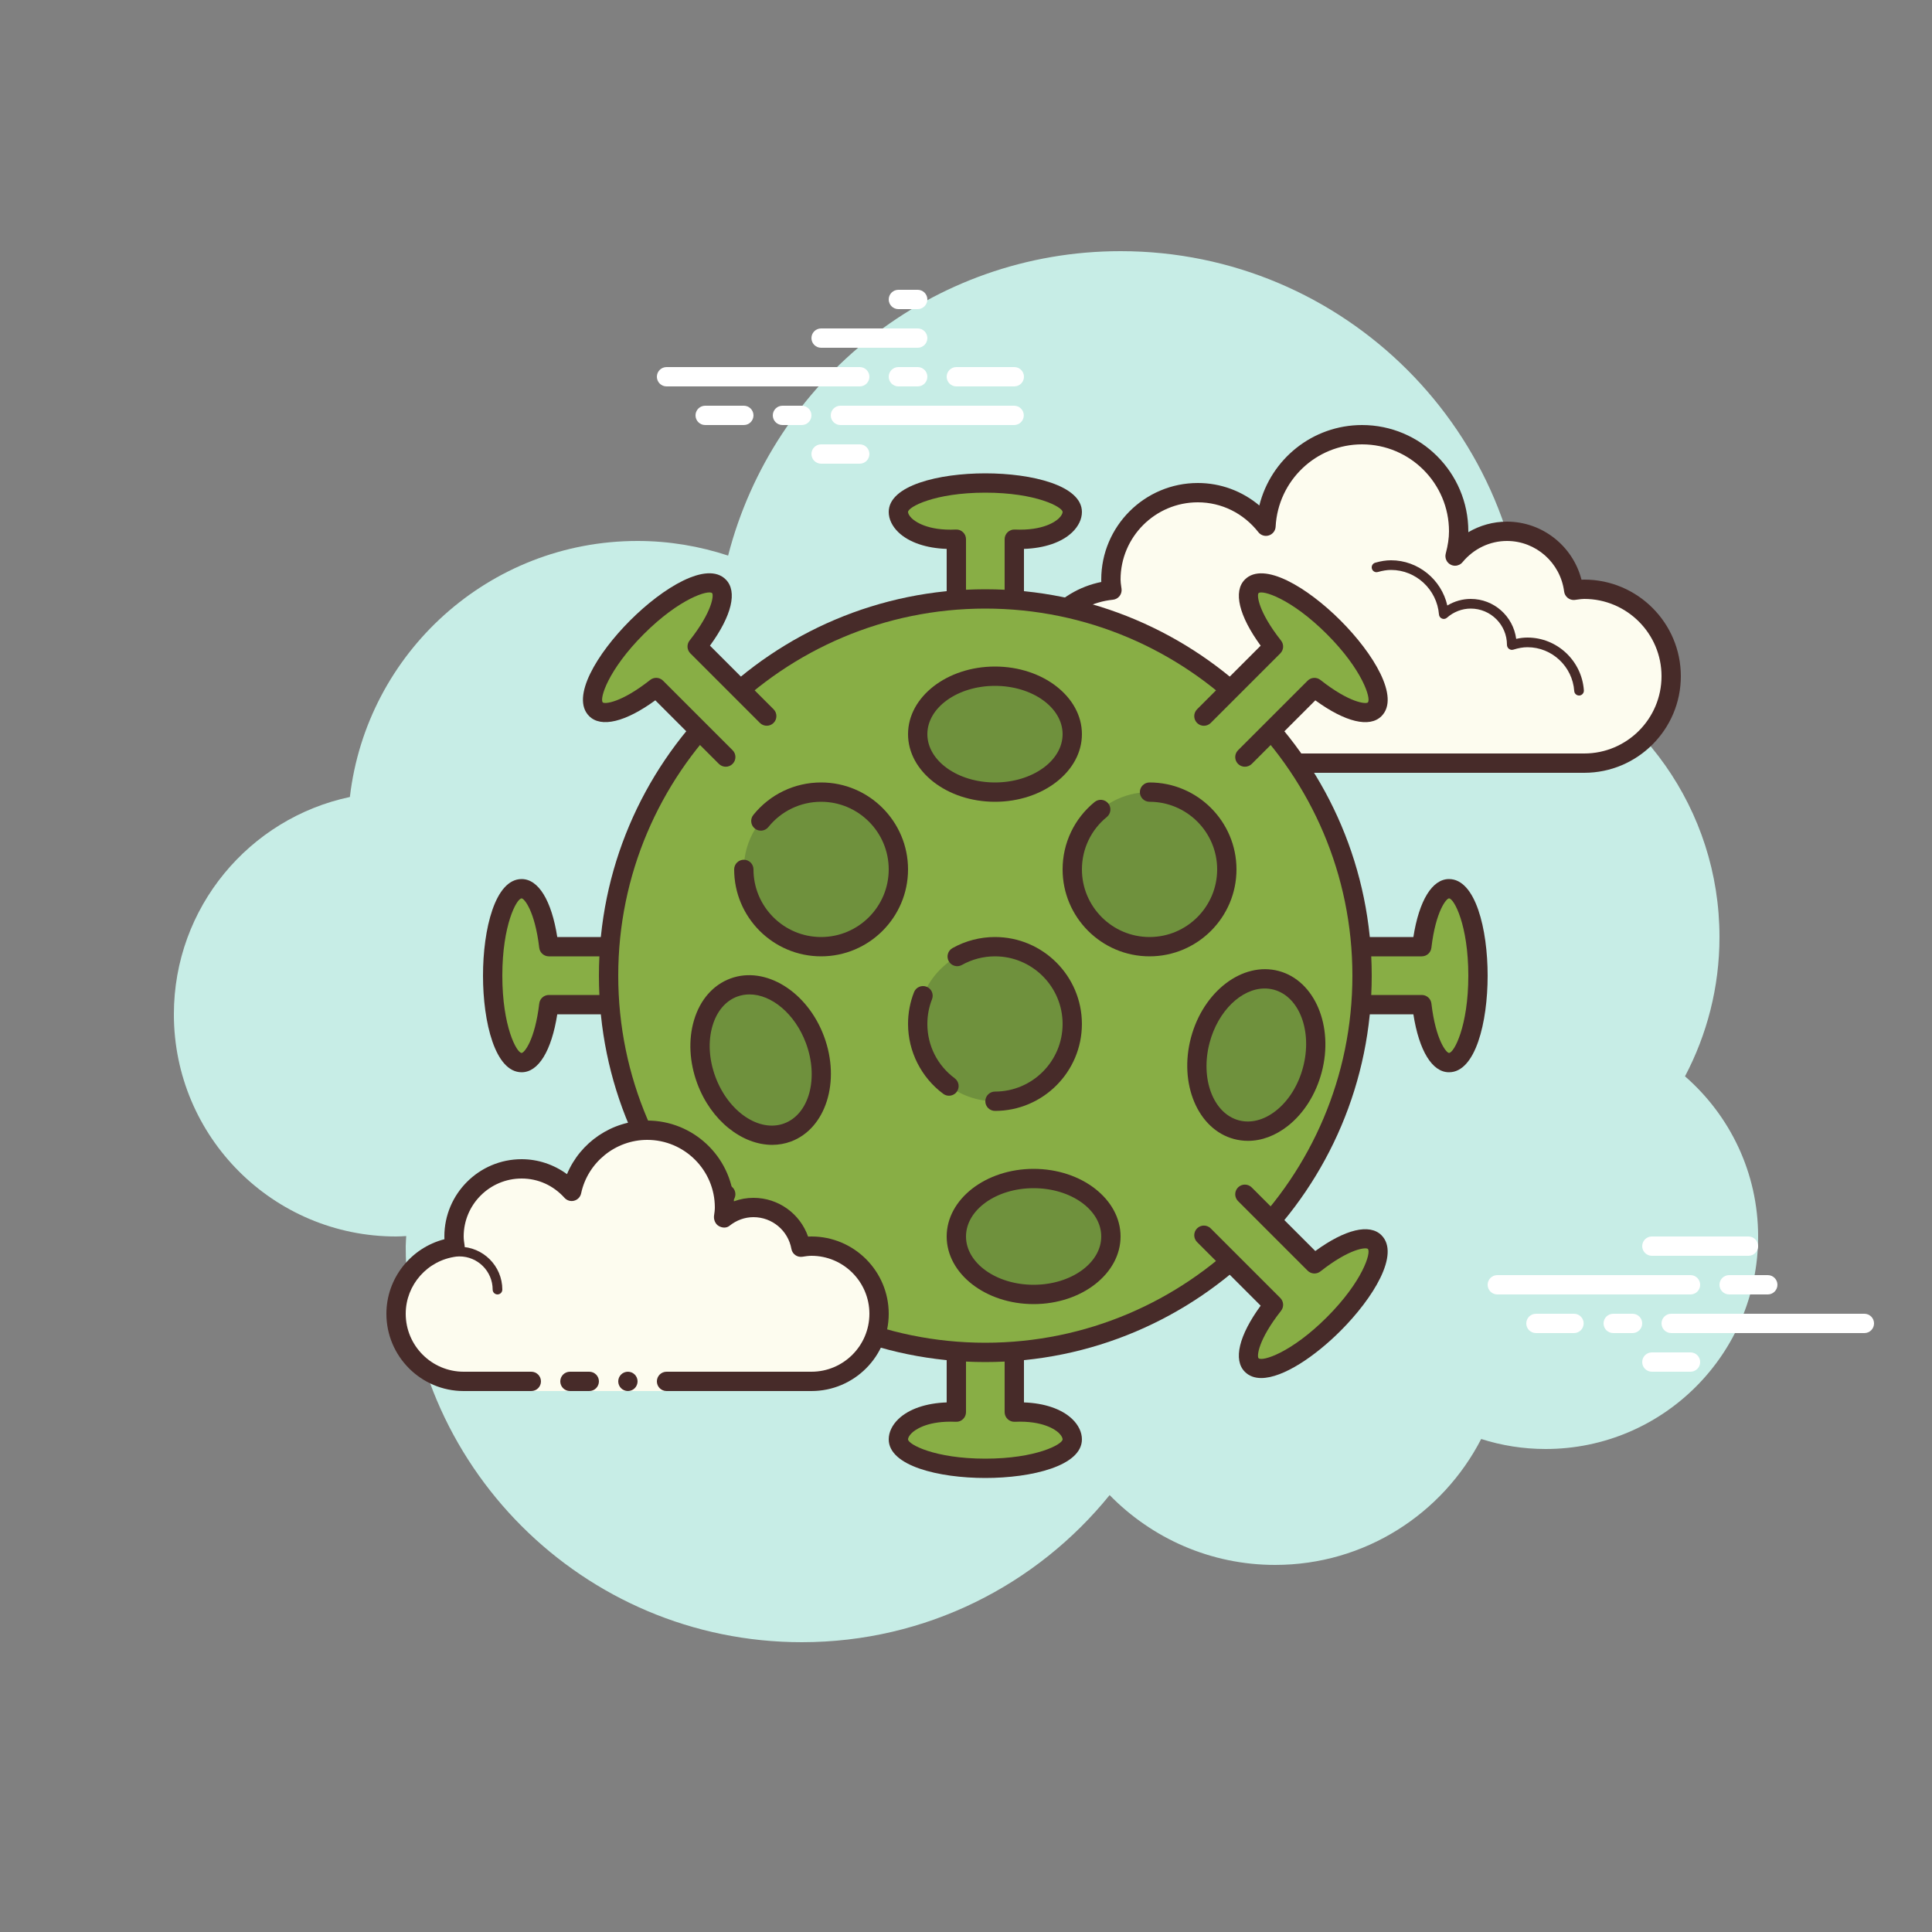 <svg xmlns="http://www.w3.org/2000/svg" viewBox="0 0 100 100"><rect x="0" y="0" width="100" height="100" fill="#808080" stroke="none"/><path fill="#c7ede6" d="M87.215,55.71C88.35,53.555,89,51.105,89,48.5c0-6.621-4.159-12.257-10.001-14.478 C78.999,34.015,79,34.008,79,34c0-11.598-9.402-21-21-21c-9.784,0-17.981,6.701-20.313,15.757C36.211,28.272,34.638,28,33,28 c-7.692,0-14.023,5.793-14.89,13.252C12.906,42.353,9,46.969,9,52.5C9,58.851,14.149,64,20.5,64c0.177,0,0.352-0.012,0.526-0.022 C21.022,64.153,21,64.324,21,64.5C21,75.822,30.178,85,41.5,85c6.437,0,12.175-2.972,15.934-7.614C59.612,79.611,62.64,81,66,81 c4.65,0,8.674-2.65,10.666-6.518C77.718,74.817,78.837,75,80,75c6.075,0,11-4.925,11-11C91,60.689,89.53,57.727,87.215,55.71z"></path><path fill="#fdfcef" d="M66.5,39.5V40h-3v-0.5c0,0-4.242,0-5.5,0c-2.485,0-4.5-2.015-4.5-4.5 c0-2.333,1.782-4.229,4.055-4.455C57.533,30.364,57.5,30.187,57.5,30c0-2.485,2.015-4.5,4.5-4.5c1.438,0,2.703,0.686,3.527,1.736 C65.667,24.6,67.829,22.5,70.5,22.5c2.761,0,5,2.239,5,5c0,0.446-0.077,0.87-0.187,1.282c0.642-0.777,1.6-1.282,2.687-1.282 c1.781,0,3.234,1.335,3.455,3.055C81.636,30.533,81.813,30.5,82,30.5c2.485,0,4.5,2.015,4.5,4.5s-2.015,4.5-4.5,4.5s-9.5,0-9.5,0 H66.5z"></path><path fill="#472b29" d="M70.5,22c3.033,0,5.5,2.467,5.5,5.5c0,0.016,0,0.031,0,0.047C76.602,27.192,77.29,27,78,27 c1.831,0,3.411,1.261,3.858,3.005C81.905,30.002,81.952,30,82,30c2.757,0,5,2.243,5,5s-2.243,5-5,5H66.5 c-0.276,0-0.5-0.224-0.5-0.5s0.224-0.5,0.5-0.5H82c2.206,0,4-1.794,4-4s-1.794-4-4-4c-0.117,0-0.23,0.017-0.343,0.032 l-0.141,0.019c-0.021,0.003-0.041,0.004-0.062,0.004c-0.246,0-0.462-0.185-0.495-0.437C80.768,29.125,79.496,28,78,28 c-0.885,0-1.723,0.401-2.301,1.1c-0.098,0.118-0.241,0.182-0.386,0.182c-0.078,0-0.156-0.018-0.228-0.056 c-0.209-0.107-0.314-0.346-0.254-0.573C74.946,28.218,75,27.852,75,27.5c0-2.481-2.019-4.5-4.5-4.5 c-2.381,0-4.347,1.872-4.474,4.263c-0.011,0.208-0.15,0.387-0.349,0.45c-0.05,0.016-0.101,0.024-0.152,0.024 c-0.15,0-0.296-0.069-0.392-0.192C64.362,26.563,63.221,26,62,26c-2.206,0-4,1.794-4,4c0,0.117,0.017,0.23,0.032,0.343 l0.019,0.141c0.016,0.134-0.022,0.268-0.106,0.373c-0.084,0.105-0.207,0.172-0.34,0.185C55.549,31.247,54,32.949,54,35 c0,2.206,1.794,4,4,4h5.5c0.276,0,0.5,0.224,0.5,0.5S63.776,40,63.5,40H58c-2.757,0-5-2.243-5-5c0-2.397,1.689-4.413,4.003-4.877 C57.001,30.082,57,30.041,57,30c0-2.757,2.243-5,5-5c1.176,0,2.293,0.416,3.183,1.164C65.781,23.76,67.945,22,70.5,22L70.5,22z"></path><path fill="#472b29" d="M72,29c1.403,0,2.609,0.999,2.913,2.341C75.28,31.119,75.699,31,76.125,31 c1.202,0,2.198,0.897,2.353,2.068C78.681,33.022,78.874,33,79.063,33c1.529,0,2.811,1.2,2.918,2.732 C81.99,35.87,81.886,35.99,81.749,36c-0.006,0-0.012,0-0.018,0c-0.13,0-0.24-0.101-0.249-0.232 c-0.089-1.271-1.151-2.268-2.419-2.268c-0.229,0-0.47,0.042-0.738,0.127c-0.022,0.007-0.045,0.01-0.067,0.01 c-0.055,0-0.11-0.02-0.156-0.054C78.038,33.537,78,33.455,78,33.375c0-1.034-0.841-1.875-1.875-1.875 c-0.447,0-0.885,0.168-1.231,0.473c-0.047,0.041-0.106,0.063-0.165,0.063c-0.032,0-0.063-0.006-0.093-0.019 c-0.088-0.035-0.148-0.117-0.155-0.212C74.377,30.512,73.288,29.5,72,29.5c-0.208,0-0.425,0.034-0.682,0.107 c-0.023,0.007-0.047,0.01-0.07,0.01c-0.109,0-0.207-0.073-0.239-0.182c-0.038-0.133,0.039-0.271,0.172-0.309 C71.483,29.04,71.744,29,72,29L72,29z"></path><path fill="#fff" d="M44.5,20h-10c-0.276,0-0.5-0.224-0.5-0.5s0.224-0.5,0.5-0.5h10c0.276,0,0.5,0.224,0.5,0.5 S44.777,20,44.5,20z"></path><path fill="#fff" d="M47.5,20h-1c-0.276,0-0.5-0.224-0.5-0.5s0.224-0.5,0.5-0.5h1c0.276,0,0.5,0.224,0.5,0.5 S47.777,20,47.5,20z"></path><path fill="#fff" d="M52.491,22H43.5c-0.276,0-0.5-0.224-0.5-0.5s0.224-0.5,0.5-0.5h8.991c0.276,0,0.5,0.224,0.5,0.5 S52.767,22,52.491,22z"></path><path fill="#fff" d="M41.5,22h-1c-0.276,0-0.5-0.224-0.5-0.5s0.224-0.5,0.5-0.5h1c0.276,0,0.5,0.224,0.5,0.5 S41.777,22,41.5,22z"></path><path fill="#fff" d="M38.5,22h-2c-0.276,0-0.5-0.224-0.5-0.5s0.224-0.5,0.5-0.5h2c0.276,0,0.5,0.224,0.5,0.5 S38.777,22,38.5,22z"></path><path fill="#fff" d="M44.5,24h-2c-0.276,0-0.5-0.224-0.5-0.5s0.224-0.5,0.5-0.5h2c0.276,0,0.5,0.224,0.5,0.5 S44.776,24,44.5,24z"></path><path fill="#fff" d="M47.5,15c-0.177,0-0.823,0-1,0c-0.276,0-0.5,0.224-0.5,0.5c0,0.276,0.224,0.5,0.5,0.5 c0.177,0,0.823,0,1,0c0.276,0,0.5-0.224,0.5-0.5C48,15.224,47.776,15,47.5,15z"></path><path fill="#fff" d="M47.5,17c-0.177,0-4.823,0-5,0c-0.276,0-0.5,0.224-0.5,0.5c0,0.276,0.224,0.5,0.5,0.5 c0.177,0,4.823,0,5,0c0.276,0,0.5-0.224,0.5-0.5C48,17.224,47.776,17,47.5,17z"></path><path fill="#fff" d="M52.5,19c-0.177,0-2.823,0-3,0c-0.276,0-0.5,0.224-0.5,0.5c0,0.276,0.224,0.5,0.5,0.5 c0.177,0,2.823,0,3,0c0.276,0,0.5-0.224,0.5-0.5C53,19.224,52.776,19,52.5,19z"></path><path fill="#fff" d="M87.5,67h-10c-0.276,0-0.5-0.224-0.5-0.5s0.224-0.5,0.5-0.5h10c0.276,0,0.5,0.224,0.5,0.5 S87.776,67,87.5,67z"></path><path fill="#fff" d="M91.5,67h-2c-0.276,0-0.5-0.224-0.5-0.5s0.224-0.5,0.5-0.5h2c0.276,0,0.5,0.224,0.5,0.5 S91.776,67,91.5,67z"></path><path fill="#fff" d="M96.5,69h-10c-0.276,0-0.5-0.224-0.5-0.5s0.224-0.5,0.5-0.5h10c0.276,0,0.5,0.224,0.5,0.5 S96.777,69,96.5,69z"></path><path fill="#fff" d="M84.5,69h-1c-0.276,0-0.5-0.224-0.5-0.5s0.224-0.5,0.5-0.5h1c0.276,0,0.5,0.224,0.5,0.5 S84.776,69,84.5,69z"></path><path fill="#fff" d="M81.47,69H79.5c-0.276,0-0.5-0.224-0.5-0.5s0.224-0.5,0.5-0.5h1.97c0.276,0,0.5,0.224,0.5,0.5 S81.746,69,81.47,69z"></path><path fill="#fff" d="M90.5,65h-5c-0.276,0-0.5-0.224-0.5-0.5s0.224-0.5,0.5-0.5h5c0.276,0,0.5,0.224,0.5,0.5 S90.777,65,90.5,65z"></path><path fill="#fff" d="M87.5,71h-2c-0.276,0-0.5-0.224-0.5-0.5s0.224-0.5,0.5-0.5h2c0.276,0,0.5,0.224,0.5,0.5 S87.776,71,87.5,71z"></path><path fill="#88ae45" d="M55.5,26.5c0-0.829-2.015-1.5-4.5-1.5s-4.5,0.671-4.5,1.5c0,0.652,1,1.5,3,1.408V33h3v-5.092 C54.5,28,55.5,27.152,55.5,26.5z"></path><path fill="#472b29" d="M52.5,33.5h-3c-0.276,0-0.5-0.224-0.5-0.5v-4.589c-1.06-0.036-1.952-0.339-2.495-0.857 C46.18,27.243,46,26.868,46,26.5c0-1.374,2.592-2,5-2s5,0.626,5,2c0,0.368-0.18,0.743-0.505,1.054 c-0.543,0.519-1.435,0.821-2.495,0.857V33C53,33.276,52.776,33.5,52.5,33.5z M50,32.5h2v-4.592c0-0.137,0.056-0.267,0.155-0.361 c0.099-0.095,0.235-0.146,0.368-0.138c1.486,0.067,2.121-0.425,2.281-0.578C54.948,26.693,55,26.569,55,26.5c0-0.257-1.375-1-4-1 s-4,0.743-4,1c0,0.069,0.052,0.193,0.196,0.331c0.16,0.153,0.809,0.65,2.281,0.578c0.135-0.009,0.269,0.043,0.368,0.138 C49.944,27.641,50,27.771,50,27.908V32.5z"></path><path fill="#88ae45" d="M52.5,73.092V68h-3v5.092c-2-0.092-3,0.756-3,1.408c0,0.828,2.015,1.5,4.5,1.5s4.5-0.672,4.5-1.5 C55.5,73.848,54.5,73,52.5,73.092z"></path><path fill="#472b29" d="M51,76.5c-2.408,0-5-0.626-5-2c0-0.368,0.18-0.743,0.505-1.054 c0.543-0.519,1.435-0.821,2.495-0.857V68c0-0.276,0.224-0.5,0.5-0.5h3c0.276,0,0.5,0.224,0.5,0.5v4.589 c1.06,0.036,1.952,0.339,2.495,0.857C55.82,73.757,56,74.132,56,74.5C56,75.874,53.408,76.5,51,76.5z M49.203,73.585 c-1.289,0-1.857,0.441-2.006,0.584C47.052,74.307,47,74.431,47,74.5c0,0.257,1.375,1,4,1s4-0.743,4-1 c0-0.069-0.052-0.193-0.196-0.331c-0.16-0.153-0.804-0.644-2.281-0.578c-0.135,0.007-0.27-0.043-0.368-0.138 C52.056,73.359,52,73.229,52,73.092V68.5h-2v4.592c0,0.137-0.056,0.267-0.155,0.361c-0.099,0.095-0.231,0.146-0.368,0.138 C49.382,73.587,49.291,73.585,49.203,73.585z"></path><path fill="#88ae45" d="M75,46c-0.652,0-1.202,1.256-1.408,3H68.5v3h5.092c0.207,1.744,0.756,3,1.408,3 c0.828,0,1.5-2.015,1.5-4.5S75.828,46,75,46z"></path><path fill="#472b29" d="M75,55.5c-0.872,0-1.548-1.112-1.844-3H68.5c-0.276,0-0.5-0.224-0.5-0.5v-3 c0-0.276,0.224-0.5,0.5-0.5h4.656c0.296-1.888,0.973-3,1.844-3c1.374,0,2,2.592,2,5S76.374,55.5,75,55.5z M69,51.5h4.592 c0.253,0,0.467,0.189,0.497,0.441C74.315,53.86,74.871,54.5,75,54.5c0.257,0,1-1.375,1-4s-0.743-4-1-4 c-0.129,0-0.685,0.64-0.912,2.559c-0.03,0.252-0.243,0.441-0.497,0.441H69V51.5z"></path><path fill="#88ae45" d="M33.5,49h-5.092c-0.207-1.744-0.756-3-1.408-3c-0.828,0-1.5,2.015-1.5,4.5S26.172,55,27,55 c0.652,0,1.202-1.256,1.408-3H33.5V49z"></path><path fill="#472b29" d="M27,55.5c-1.374,0-2-2.592-2-5s0.626-5,2-5c0.872,0,1.548,1.112,1.844,3H33.5 c0.276,0,0.5,0.224,0.5,0.5v3c0,0.276-0.224,0.5-0.5,0.5h-4.656C28.548,54.388,27.872,55.5,27,55.5z M27,46.5 c-0.257,0-1,1.375-1,4s0.743,4,1,4c0.129,0,0.685-0.64,0.912-2.559c0.03-0.252,0.243-0.441,0.497-0.441H33v-2h-4.592 c-0.253,0-0.467-0.189-0.497-0.441C27.685,47.14,27.129,46.5,27,46.5z"></path><circle cx="51" cy="50.5" r="19.5" fill="#88ae45"></circle><path fill="#472b29" d="M51,70.5c-11.028,0-20-8.972-20-20s8.972-20,20-20s20,8.972,20,20S62.028,70.5,51,70.5z M51,31.5 c-10.477,0-19,8.523-19,19s8.523,19,19,19s19-8.523,19-19S61.477,31.5,51,31.5z"></path><g><path fill="#88ae45" d="M69.031,32.469c-1.757-1.757-3.657-2.707-4.243-2.121c-0.461,0.461,0.039,1.738,1.126,3.117 l-3.6,3.601l2.121,2.121l3.6-3.6c1.379,1.087,2.656,1.586,3.117,1.125C71.738,36.125,70.789,34.226,69.031,32.469z"></path></g><g><path fill="#472b29" d="M64.435,39.686c-0.128,0-0.256-0.049-0.354-0.146c-0.195-0.195-0.195-0.512,0-0.707l3.601-3.6 c0.179-0.18,0.463-0.196,0.663-0.039c1.519,1.197,2.362,1.255,2.454,1.165c0.182-0.182-0.265-1.68-2.121-3.536 c-1.857-1.857-3.354-2.303-3.536-2.121c-0.091,0.091-0.031,0.937,1.165,2.454c0.157,0.199,0.14,0.484-0.039,0.663l-3.601,3.601 c-0.195,0.195-0.512,0.195-0.707,0s-0.195-0.512,0-0.707l3.292-3.292c-1.125-1.544-1.433-2.809-0.817-3.425 c0.971-0.971,3.247,0.418,4.95,2.121s3.093,3.978,2.121,4.95c-0.615,0.616-1.88,0.309-3.425-0.817l-3.292,3.292 C64.691,39.637,64.563,39.686,64.435,39.686z"></path></g><g><path fill="#88ae45" d="M39.686,63.935l-2.121-2.121l-3.601,3.6c-1.379-1.087-2.656-1.587-3.117-1.125 c-0.586,0.586,0.364,2.485,2.121,4.243c1.757,1.757,3.657,2.707,4.243,2.121c0.461-0.461-0.039-1.738-1.126-3.117L39.686,63.935z"></path></g><g><path fill="#472b29" d="M36.718,71.327c-1.134,0-2.789-1.128-4.103-2.442c-1.703-1.703-3.093-3.978-2.121-4.95 c0.615-0.617,1.881-0.309,3.425,0.817l3.292-3.292c0.195-0.195,0.512-0.195,0.707,0s0.195,0.512,0,0.707l-3.601,3.601 c-0.18,0.179-0.465,0.196-0.663,0.039c-1.519-1.197-2.361-1.254-2.454-1.165c-0.182,0.182,0.265,1.68,2.121,3.536 c1.857,1.857,3.352,2.302,3.536,2.121c0.091-0.091,0.032-0.936-1.165-2.454c-0.157-0.199-0.14-0.484,0.039-0.663l3.601-3.601 c0.195-0.195,0.512-0.195,0.707,0s0.195,0.512,0,0.707l-3.292,3.292c1.126,1.544,1.434,2.809,0.817,3.425 C37.343,71.228,37.053,71.327,36.718,71.327z"></path></g><g><path fill="#88ae45" d="M39.686,37.065l-3.6-3.601c1.087-1.379,1.587-2.656,1.126-3.117 c-0.586-0.586-2.485,0.364-4.243,2.121c-1.757,1.757-2.707,3.657-2.121,4.243c0.461,0.461,1.738-0.039,3.117-1.125l3.601,3.6 L39.686,37.065z"></path></g><g><path fill="#88ae45" d="M71.153,64.288c-0.461-0.461-1.738,0.039-3.117,1.125l-3.6-3.6l-2.121,2.121l3.6,3.601 c-1.087,1.379-1.587,2.656-1.126,3.117c0.586,0.586,2.485-0.364,4.243-2.121C70.789,66.774,71.738,64.874,71.153,64.288z"></path></g><g><ellipse cx="51.5" cy="38" fill="#6f913d" rx="4" ry="3"></ellipse><path fill="#472b29" d="M51.5,41.5c-2.481,0-4.5-1.57-4.5-3.5s2.019-3.5,4.5-3.5S56,36.07,56,38S53.981,41.5,51.5,41.5z M51.5,35.5c-1.93,0-3.5,1.122-3.5,2.5s1.57,2.5,3.5,2.5S55,39.378,55,38S53.43,35.5,51.5,35.5z"></path></g><g><ellipse cx="53.5" cy="64" fill="#6f913d" rx="4" ry="3"></ellipse><path fill="#472b29" d="M53.5,67.5c-2.481,0-4.5-1.57-4.5-3.5s2.019-3.5,4.5-3.5S58,62.07,58,64S55.981,67.5,53.5,67.5z M53.5,61.5c-1.93,0-3.5,1.122-3.5,2.5s1.57,2.5,3.5,2.5S57,65.378,57,64S55.43,61.5,53.5,61.5z"></path></g><g><ellipse cx="65.027" cy="54.607" fill="#6f913d" rx="4" ry="3" transform="rotate(-75.072 65.029 54.61)"></ellipse><path fill="#472b29" d="M64.595,59.05c-0.244,0-0.487-0.032-0.727-0.096l0,0c-1.865-0.497-2.862-2.852-2.223-5.25 c0.639-2.398,2.675-3.944,4.542-3.446c1.864,0.498,2.861,2.853,2.222,5.25c-0.303,1.136-0.925,2.12-1.751,2.771 C66.012,58.787,65.3,59.05,64.595,59.05z M65.46,51.164c-1.196,0-2.409,1.151-2.849,2.799c-0.497,1.865,0.183,3.67,1.515,4.026 l0,0c0.618,0.163,1.297-0.011,1.913-0.495c0.658-0.518,1.156-1.314,1.404-2.243c0.497-1.865-0.183-3.671-1.514-4.026 C65.774,51.184,65.618,51.164,65.46,51.164z"></path></g><g><circle cx="42.5" cy="45" r="4" fill="#6f913d"></circle></g><g><circle cx="59.5" cy="45" r="4" fill="#6f913d"></circle></g><g><circle cx="51.5" cy="53" r="4" fill="#6f913d"></circle></g><g><path fill="#472b29" d="M37.565,39.686c-0.128,0-0.256-0.049-0.354-0.146l-3.292-3.292 c-1.544,1.126-2.81,1.433-3.425,0.817c-0.972-0.972,0.418-3.247,2.121-4.95c1.703-1.703,3.979-3.093,4.95-2.121 c0.617,0.616,0.309,1.88-0.817,3.425l3.292,3.292c0.195,0.195,0.195,0.512,0,0.707s-0.512,0.195-0.707,0l-3.601-3.601 c-0.179-0.179-0.196-0.464-0.039-0.663c1.196-1.518,1.256-2.362,1.165-2.454c-0.181-0.179-1.679,0.264-3.536,2.121 c-1.856,1.856-2.303,3.354-2.121,3.536c0.093,0.091,0.935,0.033,2.454-1.165c0.199-0.156,0.484-0.14,0.663,0.039l3.601,3.6 c0.195,0.195,0.195,0.512,0,0.707C37.821,39.637,37.693,39.686,37.565,39.686z"></path></g><g><path fill="#472b29" d="M65.282,71.327c-0.335,0-0.625-0.099-0.847-0.321c-0.616-0.616-0.309-1.881,0.817-3.425 l-3.292-3.292c-0.195-0.195-0.195-0.512,0-0.707s0.512-0.195,0.707,0l3.601,3.601c0.179,0.179,0.196,0.464,0.039,0.663 c-1.196,1.518-1.256,2.362-1.165,2.454c0.183,0.183,1.678-0.264,3.536-2.121c1.856-1.856,2.303-3.354,2.121-3.536 c-0.091-0.09-0.935-0.032-2.454,1.165c-0.199,0.157-0.483,0.141-0.663-0.039l-3.601-3.601c-0.195-0.195-0.195-0.512,0-0.707 s0.512-0.195,0.707,0l3.292,3.292c1.543-1.125,2.81-1.433,3.425-0.817c0.972,0.972-0.418,3.247-2.121,4.95 C68.071,70.199,66.416,71.326,65.282,71.327z"></path></g><g><ellipse cx="39.373" cy="54.866" fill="#6f913d" rx="3" ry="4" transform="rotate(-20.339 39.368 54.86)"></ellipse><path fill="#472b29" d="M39.968,59.258c-1.558,0-3.165-1.253-3.877-3.175c-0.409-1.103-0.469-2.266-0.17-3.274 c0.314-1.06,0.985-1.828,1.887-2.162c1.811-0.669,3.984,0.676,4.846,3.003c0.863,2.326,0.092,4.765-1.717,5.436l0,0 C40.622,59.202,40.296,59.258,39.968,59.258z M40.763,58.617h0.01H40.763z M38.796,51.471c-0.218,0-0.433,0.037-0.64,0.113 c-0.6,0.223-1.053,0.758-1.276,1.509c-0.238,0.802-0.185,1.74,0.149,2.642c0.67,1.81,2.27,2.892,3.561,2.413l0,0 c1.292-0.479,1.798-2.342,1.127-4.151C41.154,52.478,39.937,51.471,38.796,51.471z"></path></g><g><path fill="#472b29" d="M49.118,56.714c-0.104,0-0.208-0.032-0.297-0.099C47.681,55.77,47,54.418,47,53 c0-0.567,0.104-1.121,0.31-1.645c0.101-0.258,0.392-0.382,0.648-0.283c0.257,0.101,0.384,0.391,0.283,0.648 C48.081,52.128,48,52.558,48,53c0,1.119,0.517,2.145,1.417,2.813c0.222,0.165,0.268,0.478,0.104,0.699 C49.422,56.645,49.271,56.714,49.118,56.714z"></path></g><g><path fill="#472b29" d="M51.5,57.5c-0.276,0-0.5-0.224-0.5-0.5s0.224-0.5,0.5-0.5c1.93,0,3.5-1.57,3.5-3.5 s-1.57-3.5-3.5-3.5c-0.6,0-1.191,0.154-1.711,0.446c-0.239,0.135-0.545,0.05-0.681-0.191c-0.135-0.241-0.05-0.545,0.191-0.681 c0.668-0.375,1.429-0.574,2.2-0.574c2.481,0,4.5,2.019,4.5,4.5S53.981,57.5,51.5,57.5z"></path></g><g><path fill="#472b29" d="M59.5,49.5c-2.481,0-4.5-2.019-4.5-4.5c0-1.358,0.604-2.63,1.658-3.489 c0.215-0.175,0.53-0.142,0.704,0.072c0.174,0.214,0.142,0.529-0.072,0.704C56.47,42.954,56,43.943,56,45c0,1.93,1.57,3.5,3.5,3.5 S63,46.93,63,45s-1.57-3.5-3.5-3.5c-0.276,0-0.5-0.224-0.5-0.5s0.224-0.5,0.5-0.5c2.481,0,4.5,2.019,4.5,4.5 S61.981,49.5,59.5,49.5z"></path></g><g><path fill="#472b29" d="M42.5,49.5c-2.481,0-4.5-2.019-4.5-4.5c0-0.276,0.224-0.5,0.5-0.5S39,44.724,39,45 c0,1.93,1.57,3.5,3.5,3.5S46,46.93,46,45s-1.57-3.5-3.5-3.5c-1.065,0-2.061,0.477-2.729,1.308 c-0.173,0.215-0.487,0.25-0.703,0.076c-0.215-0.173-0.249-0.488-0.076-0.703c0.86-1.068,2.138-1.681,3.508-1.681 c2.481,0,4.5,2.019,4.5,4.5S44.981,49.5,42.5,49.5z"></path></g><g><path fill="#fdfcef" d="M27.5,71.5c0,0-1.567,0-3.5,0s-3.5-1.567-3.5-3.5c0-1.781,1.335-3.234,3.055-3.455 C23.527,64.366,23.5,64.187,23.5,64c0-1.933,1.567-3.5,3.5-3.5c1.032,0,1.95,0.455,2.59,1.165 c0.384-1.808,1.987-3.165,3.91-3.165c2.209,0,4,1.791,4,4c0,0.191-0.03,0.374-0.056,0.558C37.872,62.714,38.408,62.5,39,62.5 c1.228,0,2.245,0.887,2.455,2.055C41.634,64.527,41.813,64.5,42,64.5c1.933,0,3.5,1.567,3.5,3.5s-1.567,3.5-3.5,3.5s-7.5,0-7.5,0 V72h-7V71.5z"></path><path fill="#472b29" d="M25.75,67c0.138,0,0.25-0.112,0.25-0.25c0-1.223-0.995-2.218-2.218-2.218 c-0.034,0.009-0.737-0.001-1.244,0.136c-0.133,0.036-0.212,0.173-0.176,0.306c0.036,0.134,0.173,0.213,0.306,0.176 c0.444-0.12,1.1-0.12,1.113-0.118c0.948,0,1.719,0.771,1.719,1.718C25.5,66.888,25.612,67,25.75,67z"></path><circle cx="32.5" cy="71.5" r=".5" fill="#472b29"></circle><path fill="#472b29" d="M24,72h3.5c0.276,0,0.5-0.224,0.5-0.5S27.776,71,27.5,71H24c-1.654,0-3-1.346-3-3 c0-1.496,1.125-2.768,2.618-2.959c0.134-0.018,0.255-0.088,0.336-0.196s0.115-0.244,0.094-0.377C24.025,64.314,24,64.16,24,64 c0-1.654,1.346-3,3-3c0.85,0,1.638,0.355,2.219,1c0.125,0.139,0.321,0.198,0.5,0.148c0.182-0.049,0.321-0.195,0.36-0.379 C30.42,60.165,31.859,59,33.5,59c1.93,0,3.5,1.57,3.5,3.5c0,0.143-0.021,0.28-0.041,0.418c-0.029,0.203,0.063,0.438,0.242,0.54 c0.179,0.102,0.396,0.118,0.556-0.01C38.122,63.155,38.551,63,39,63c0.966,0,1.792,0.691,1.963,1.644 c0.048,0.267,0.296,0.446,0.569,0.405C41.686,65.025,41.84,65,42,65c1.654,0,3,1.346,3,3s-1.346,3-3,3h-7.5 c-0.276,0-0.5,0.224-0.5,0.5s0.224,0.5,0.5,0.5H42c2.206,0,4-1.794,4-4s-1.794-4-4-4c-0.059,0-0.116,0.002-0.174,0.006 C41.412,62.82,40.289,62,39,62c-0.349,0-0.689,0.061-1.011,0.18C37.824,59.847,35.874,58,33.5,58 c-1.831,0-3.466,1.127-4.153,2.774C28.667,60.276,27.845,60,27,60c-2.206,0-4,1.794-4,4c0,0.048,0.001,0.095,0.004,0.142 C21.261,64.59,20,66.169,20,68C20,70.206,21.794,72,24,72z"></path><path fill="#472b29" d="M29.5,71c0.159,0,0.841,0,1,0c0.276,0,0.5,0.224,0.5,0.5c0,0.276-0.224,0.5-0.5,0.5 c-0.159,0-0.841,0-1,0c-0.276,0-0.5-0.224-0.5-0.5C29,71.224,29.224,71,29.5,71z"></path></g></svg>
